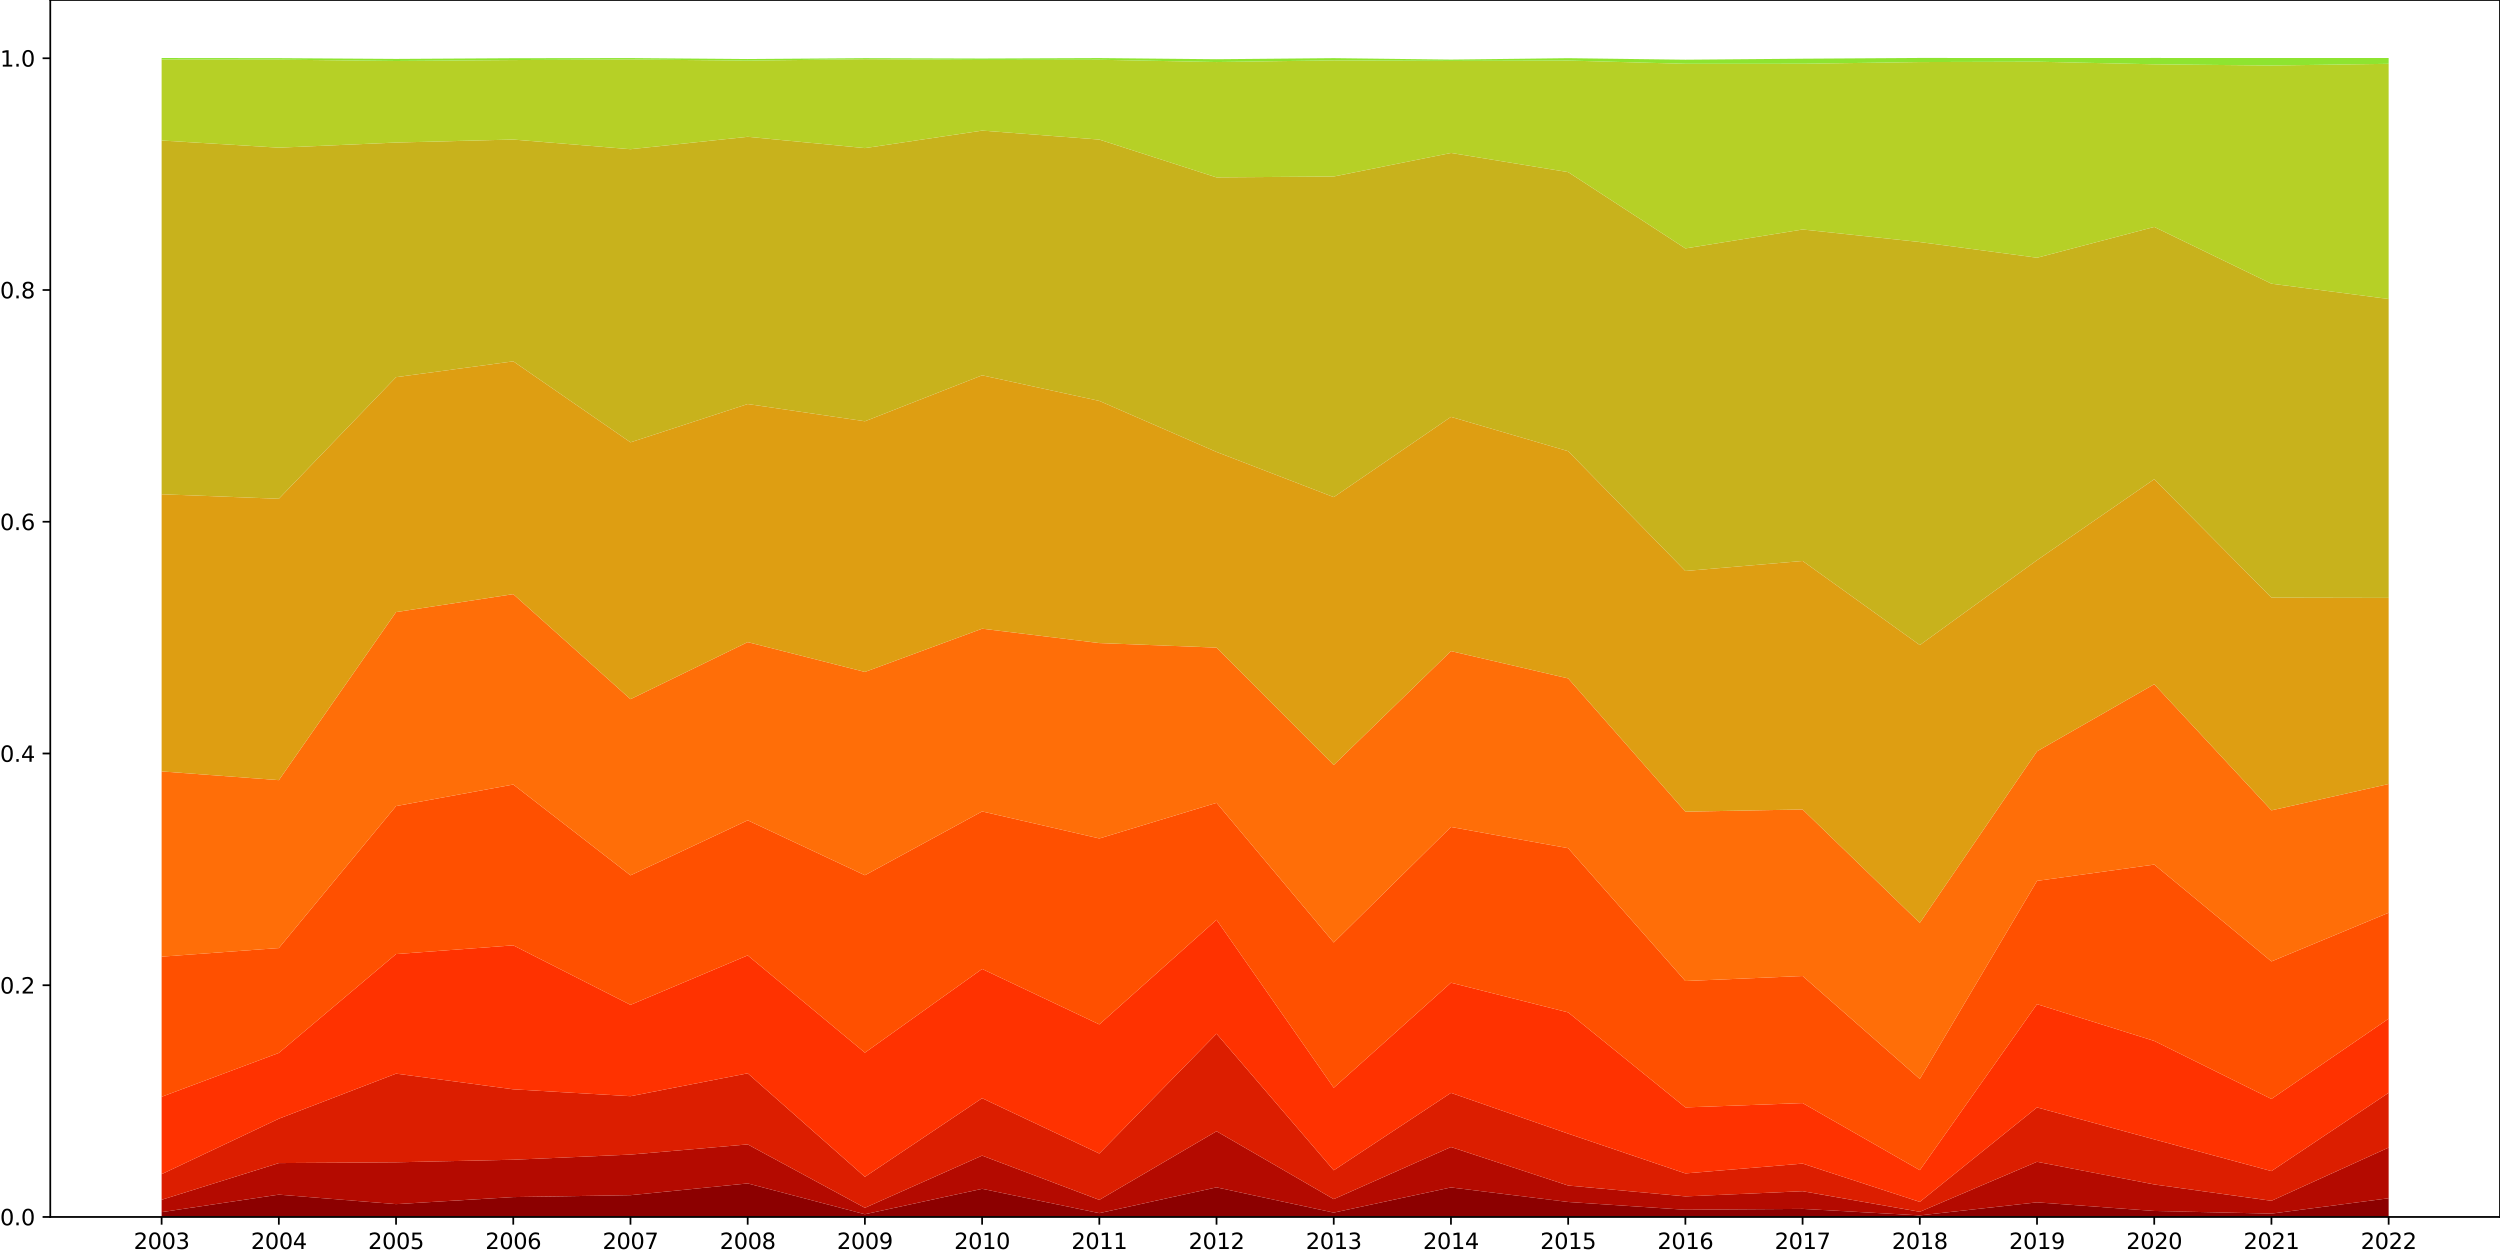<?xml version="1.0" encoding="utf-8" standalone="no"?>
<!DOCTYPE svg PUBLIC "-//W3C//DTD SVG 1.1//EN"
  "http://www.w3.org/Graphics/SVG/1.1/DTD/svg11.dtd">
<svg xmlns:xlink="http://www.w3.org/1999/xlink" width="1138.903pt" height="571.078pt" viewBox="0 0 1138.903 571.078" xmlns="http://www.w3.org/2000/svg" version="1.1">
 <defs>
  <style type="text/css">*{stroke-linejoin: round; stroke-linecap: butt}</style>
 </defs>
 <g id="figure_1">
  <g id="patch_1">
   <path d="M 0 571.078 
L 1138.903 571.078 
L 1138.903 0 
L 0 0 
z
" style="fill: #ffffff"/>
  </g>
  <g id="axes_1">
   <g id="patch_2">
    <path d="M 22.903 554.4 
L 1138.903 554.4 
L 1138.903 0 
L 22.903 0 
z
" style="fill: #ffffff"/>
   </g>
   <g id="PolyCollection_1">
    <path d="M 73.63 554.144 
L 73.63 554.4 
L 127.028 554.4 
L 180.425 554.4 
L 233.822 554.4 
L 287.219 554.4 
L 340.616 554.4 
L 394.013 554.4 
L 447.41 554.4 
L 500.807 554.4 
L 554.205 554.4 
L 607.602 554.4 
L 660.999 554.4 
L 714.396 554.4 
L 767.793 554.4 
L 821.19 554.4 
L 874.587 554.4 
L 927.984 554.4 
L 981.382 554.4 
L 1034.779 554.4 
L 1088.176 554.4 
L 1088.176 554.255 
L 1088.176 554.255 
L 1034.779 554.228 
L 981.382 554.256 
L 927.984 554.215 
L 874.587 554.19 
L 821.19 554.183 
L 767.793 554.1 
L 714.396 554.054 
L 660.999 554.215 
L 607.602 554.189 
L 554.205 554.201 
L 500.807 554.115 
L 447.41 554.114 
L 394.013 554.105 
L 340.616 553.986 
L 287.219 554.163 
L 233.822 554.201 
L 180.425 554.099 
L 127.028 554.131 
L 73.63 554.144 
z
" clip-path="url(#pb8957d93db)" style="fill: #640000"/>
   </g>
   <g id="PolyCollection_2">
    <path d="M 73.63 552.198 
L 73.63 554.144 
L 127.028 554.131 
L 180.425 554.099 
L 233.822 554.201 
L 287.219 554.163 
L 340.616 553.986 
L 394.013 554.105 
L 447.41 554.114 
L 500.807 554.115 
L 554.205 554.201 
L 607.602 554.189 
L 660.999 554.215 
L 714.396 554.054 
L 767.793 554.1 
L 821.19 554.183 
L 874.587 554.19 
L 927.984 554.215 
L 981.382 554.256 
L 1034.779 554.228 
L 1088.176 554.255 
L 1088.176 545.879 
L 1088.176 545.879 
L 1034.779 552.875 
L 981.382 551.674 
L 927.984 547.738 
L 874.587 553.678 
L 821.19 550.722 
L 767.793 551.118 
L 714.396 547.568 
L 660.999 540.95 
L 607.602 552.417 
L 554.205 540.914 
L 500.807 552.66 
L 447.41 541.578 
L 394.013 553.162 
L 340.616 539.121 
L 287.219 544.478 
L 233.822 545.344 
L 180.425 548.551 
L 127.028 544.231 
L 73.63 552.198 
z
" clip-path="url(#pb8957d93db)" style="fill: #8c0000"/>
   </g>
   <g id="PolyCollection_3">
    <path d="M 73.63 546.576 
L 73.63 552.198 
L 127.028 544.231 
L 180.425 548.551 
L 233.822 545.344 
L 287.219 544.478 
L 340.616 539.121 
L 394.013 553.162 
L 447.41 541.578 
L 500.807 552.66 
L 554.205 540.914 
L 607.602 552.417 
L 660.999 540.95 
L 714.396 547.568 
L 767.793 551.118 
L 821.19 550.722 
L 874.587 553.678 
L 927.984 547.738 
L 981.382 551.674 
L 1034.779 552.875 
L 1088.176 545.879 
L 1088.176 522.783 
L 1088.176 522.783 
L 1034.779 547.034 
L 981.382 539.59 
L 927.984 529.264 
L 874.587 552.042 
L 821.19 542.669 
L 767.793 545.03 
L 714.396 540.081 
L 660.999 522.538 
L 607.602 546.274 
L 554.205 515.358 
L 500.807 546.62 
L 447.41 526.45 
L 394.013 550.238 
L 340.616 521.343 
L 287.219 525.981 
L 233.822 528.326 
L 180.425 529.505 
L 127.028 529.853 
L 73.63 546.576 
z
" clip-path="url(#pb8957d93db)" style="fill: #b40a00"/>
   </g>
   <g id="PolyCollection_4">
    <path d="M 73.63 534.906 
L 73.63 546.576 
L 127.028 529.853 
L 180.425 529.505 
L 233.822 528.326 
L 287.219 525.981 
L 340.616 521.343 
L 394.013 550.238 
L 447.41 526.45 
L 500.807 546.62 
L 554.205 515.358 
L 607.602 546.274 
L 660.999 522.538 
L 714.396 540.081 
L 767.793 545.03 
L 821.19 542.669 
L 874.587 552.042 
L 927.984 529.264 
L 981.382 539.59 
L 1034.779 547.034 
L 1088.176 522.783 
L 1088.176 497.832 
L 1088.176 497.832 
L 1034.779 533.506 
L 981.382 519.059 
L 927.984 504.495 
L 874.587 547.539 
L 821.19 530.085 
L 767.793 534.566 
L 714.396 516.454 
L 660.999 497.872 
L 607.602 533.143 
L 554.205 470.919 
L 500.807 525.51 
L 447.41 500.303 
L 394.013 536.117 
L 340.616 488.958 
L 287.219 499.382 
L 233.822 496.25 
L 180.425 489.108 
L 127.028 509.633 
L 73.63 534.906 
z
" clip-path="url(#pb8957d93db)" style="fill: #dc1e00"/>
   </g>
   <g id="PolyCollection_5">
    <path d="M 73.63 499.65 
L 73.63 534.906 
L 127.028 509.633 
L 180.425 489.108 
L 233.822 496.25 
L 287.219 499.382 
L 340.616 488.958 
L 394.013 536.117 
L 447.41 500.303 
L 500.807 525.51 
L 554.205 470.919 
L 607.602 533.143 
L 660.999 497.872 
L 714.396 516.454 
L 767.793 534.566 
L 821.19 530.085 
L 874.587 547.539 
L 927.984 504.495 
L 981.382 519.059 
L 1034.779 533.506 
L 1088.176 497.832 
L 1088.176 464.059 
L 1088.176 464.059 
L 1034.779 500.634 
L 981.382 474.202 
L 927.984 457.46 
L 874.587 533.075 
L 821.19 502.52 
L 767.793 504.487 
L 714.396 461.207 
L 660.999 447.686 
L 607.602 495.55 
L 554.205 419.01 
L 500.807 466.683 
L 447.41 441.421 
L 394.013 479.549 
L 340.616 435.231 
L 287.219 457.77 
L 233.822 430.66 
L 180.425 434.627 
L 127.028 479.664 
L 73.63 499.65 
z
" clip-path="url(#pb8957d93db)" style="fill: #ff3200"/>
   </g>
   <g id="PolyCollection_6">
    <path d="M 73.63 435.813 
L 73.63 499.65 
L 127.028 479.664 
L 180.425 434.627 
L 233.822 430.66 
L 287.219 457.77 
L 340.616 435.231 
L 394.013 479.549 
L 447.41 441.421 
L 500.807 466.683 
L 554.205 419.01 
L 607.602 495.55 
L 660.999 447.686 
L 714.396 461.207 
L 767.793 504.487 
L 821.19 502.52 
L 874.587 533.075 
L 927.984 457.46 
L 981.382 474.202 
L 1034.779 500.634 
L 1088.176 464.059 
L 1088.176 415.803 
L 1088.176 415.803 
L 1034.779 437.986 
L 981.382 393.862 
L 927.984 401.287 
L 874.587 491.522 
L 821.19 444.618 
L 767.793 446.913 
L 714.396 386.406 
L 660.999 376.741 
L 607.602 429.366 
L 554.205 365.742 
L 500.807 381.968 
L 447.41 369.659 
L 394.013 398.724 
L 340.616 373.7 
L 287.219 398.772 
L 233.822 357.401 
L 180.425 367.207 
L 127.028 431.879 
L 73.63 435.813 
z
" clip-path="url(#pb8957d93db)" style="fill: #ff5000"/>
   </g>
   <g id="PolyCollection_7">
    <path d="M 73.63 351.427 
L 73.63 435.813 
L 127.028 431.879 
L 180.425 367.207 
L 233.822 357.401 
L 287.219 398.772 
L 340.616 373.7 
L 394.013 398.724 
L 447.41 369.659 
L 500.807 381.968 
L 554.205 365.742 
L 607.602 429.366 
L 660.999 376.741 
L 714.396 386.406 
L 767.793 446.913 
L 821.19 444.618 
L 874.587 491.522 
L 927.984 401.287 
L 981.382 393.862 
L 1034.779 437.986 
L 1088.176 415.803 
L 1088.176 357.155 
L 1088.176 357.155 
L 1034.779 369.169 
L 981.382 311.702 
L 927.984 342.269 
L 874.587 420.42 
L 821.19 368.765 
L 767.793 369.769 
L 714.396 309.055 
L 660.999 296.62 
L 607.602 348.501 
L 554.205 295.027 
L 500.807 292.954 
L 447.41 286.41 
L 394.013 306.11 
L 340.616 292.529 
L 287.219 318.517 
L 233.822 270.665 
L 180.425 278.835 
L 127.028 355.407 
L 73.63 351.427 
z
" clip-path="url(#pb8957d93db)" style="fill: #ff6e08"/>
   </g>
   <g id="PolyCollection_8">
    <path d="M 73.63 225.172 
L 73.63 351.427 
L 127.028 355.407 
L 180.425 278.835 
L 233.822 270.665 
L 287.219 318.517 
L 340.616 292.529 
L 394.013 306.11 
L 447.41 286.41 
L 500.807 292.954 
L 554.205 295.027 
L 607.602 348.501 
L 660.999 296.62 
L 714.396 309.055 
L 767.793 369.769 
L 821.19 368.765 
L 874.587 420.42 
L 927.984 342.269 
L 981.382 311.702 
L 1034.779 369.169 
L 1088.176 357.155 
L 1088.176 272.378 
L 1088.176 272.378 
L 1034.779 272.254 
L 981.382 218.313 
L 927.984 255.191 
L 874.587 293.866 
L 821.19 255.545 
L 767.793 260.117 
L 714.396 205.551 
L 660.999 189.914 
L 607.602 226.475 
L 554.205 205.892 
L 500.807 182.642 
L 447.41 170.982 
L 394.013 191.919 
L 340.616 184.062 
L 287.219 201.508 
L 233.822 164.608 
L 180.425 171.814 
L 127.028 227.212 
L 73.63 225.172 
z
" clip-path="url(#pb8957d93db)" style="fill: #de9e12"/>
   </g>
   <g id="PolyCollection_9">
    <path d="M 73.63 64.008 
L 73.63 225.172 
L 127.028 227.212 
L 180.425 171.814 
L 233.822 164.608 
L 287.219 201.508 
L 340.616 184.062 
L 394.013 191.919 
L 447.41 170.982 
L 500.807 182.642 
L 554.205 205.892 
L 607.602 226.475 
L 660.999 189.914 
L 714.396 205.551 
L 767.793 260.117 
L 821.19 255.545 
L 874.587 293.866 
L 927.984 255.191 
L 981.382 218.313 
L 1034.779 272.254 
L 1088.176 272.378 
L 1088.176 136.215 
L 1088.176 136.215 
L 1034.779 129.242 
L 981.382 103.382 
L 927.984 117.415 
L 874.587 110.269 
L 821.19 104.546 
L 767.793 113.164 
L 714.396 78.42 
L 660.999 69.682 
L 607.602 80.402 
L 554.205 80.816 
L 500.807 63.586 
L 447.41 59.499 
L 394.013 67.467 
L 340.616 62.317 
L 287.219 67.97 
L 233.822 63.57 
L 180.425 64.937 
L 127.028 67.272 
L 73.63 64.008 
z
" clip-path="url(#pb8957d93db)" style="fill: #c8b21c"/>
   </g>
   <g id="PolyCollection_10">
    <path d="M 73.63 27.075 
L 73.63 64.008 
L 127.028 67.272 
L 180.425 64.937 
L 233.822 63.57 
L 287.219 67.97 
L 340.616 62.317 
L 394.013 67.467 
L 447.41 59.499 
L 500.807 63.586 
L 554.205 80.816 
L 607.602 80.402 
L 660.999 69.682 
L 714.396 78.42 
L 767.793 113.164 
L 821.19 104.546 
L 874.587 110.269 
L 927.984 117.415 
L 981.382 103.382 
L 1034.779 129.242 
L 1088.176 136.215 
L 1088.176 29.073 
L 1088.176 29.073 
L 1034.779 29.849 
L 981.382 29.291 
L 927.984 28.108 
L 874.587 28.274 
L 821.19 29.047 
L 767.793 29.059 
L 714.396 27.585 
L 660.999 27.76 
L 607.602 27.497 
L 554.205 28.265 
L 500.807 27.221 
L 447.41 27.315 
L 394.013 26.98 
L 340.616 27.619 
L 287.219 27.091 
L 233.822 27.359 
L 180.425 27.789 
L 127.028 27.166 
L 73.63 27.075 
z
" clip-path="url(#pb8957d93db)" style="fill: #b6d026"/>
   </g>
   <g id="PolyCollection_11">
    <path d="M 73.63 26.43 
L 73.63 27.075 
L 127.028 27.166 
L 180.425 27.789 
L 233.822 27.359 
L 287.219 27.091 
L 340.616 27.619 
L 394.013 26.98 
L 447.41 27.315 
L 500.807 27.221 
L 554.205 28.265 
L 607.602 27.497 
L 660.999 27.76 
L 714.396 27.585 
L 767.793 29.059 
L 821.19 29.047 
L 874.587 28.274 
L 927.984 28.108 
L 981.382 29.291 
L 1034.779 29.849 
L 1088.176 29.073 
L 1088.176 26.416 
L 1088.176 26.416 
L 1034.779 26.421 
L 981.382 26.407 
L 927.984 26.434 
L 874.587 26.4 
L 821.19 26.742 
L 767.793 27.201 
L 714.396 26.505 
L 660.999 27.149 
L 607.602 26.489 
L 554.205 26.984 
L 500.807 26.455 
L 447.41 26.661 
L 394.013 26.492 
L 340.616 26.894 
L 287.219 26.451 
L 233.822 26.517 
L 180.425 26.84 
L 127.028 26.488 
L 73.63 26.43 
z
" clip-path="url(#pb8957d93db)" style="fill: #8ee430"/>
   </g>
   <g id="matplotlib.axis_1">
    <g id="xtick_1">
     <g id="line2d_1">
      <defs>
       <path id="made08c482e" d="M 0 0 
L 0 3.5 
" style="stroke: #000000; stroke-width: 0.8"/>
      </defs>
      <g>
       <use xlink:href="#made08c482e" x="73.63" y="554.4" style="stroke: #000000; stroke-width: 0.8"/>
      </g>
     </g>
     <g id="text_1">
      <!-- 2003 -->
      <g transform="translate(60.905 568.998) scale(0.1 -0.1)">
       <defs>
        <path id="DejaVuSans-32" d="M 1228 531 
L 3431 531 
L 3431 0 
L 469 0 
L 469 531 
Q 828 903 1448 1529 
Q 2069 2156 2228 2338 
Q 2531 2678 2651 2914 
Q 2772 3150 2772 3378 
Q 2772 3750 2511 3984 
Q 2250 4219 1831 4219 
Q 1534 4219 1204 4116 
Q 875 4013 500 3803 
L 500 4441 
Q 881 4594 1212 4672 
Q 1544 4750 1819 4750 
Q 2544 4750 2975 4387 
Q 3406 4025 3406 3419 
Q 3406 3131 3298 2873 
Q 3191 2616 2906 2266 
Q 2828 2175 2409 1742 
Q 1991 1309 1228 531 
z
" transform="scale(0.016)"/>
        <path id="DejaVuSans-30" d="M 2034 4250 
Q 1547 4250 1301 3770 
Q 1056 3291 1056 2328 
Q 1056 1369 1301 889 
Q 1547 409 2034 409 
Q 2525 409 2770 889 
Q 3016 1369 3016 2328 
Q 3016 3291 2770 3770 
Q 2525 4250 2034 4250 
z
M 2034 4750 
Q 2819 4750 3233 4129 
Q 3647 3509 3647 2328 
Q 3647 1150 3233 529 
Q 2819 -91 2034 -91 
Q 1250 -91 836 529 
Q 422 1150 422 2328 
Q 422 3509 836 4129 
Q 1250 4750 2034 4750 
z
" transform="scale(0.016)"/>
        <path id="DejaVuSans-33" d="M 2597 2516 
Q 3050 2419 3304 2112 
Q 3559 1806 3559 1356 
Q 3559 666 3084 287 
Q 2609 -91 1734 -91 
Q 1441 -91 1130 -33 
Q 819 25 488 141 
L 488 750 
Q 750 597 1062 519 
Q 1375 441 1716 441 
Q 2309 441 2620 675 
Q 2931 909 2931 1356 
Q 2931 1769 2642 2001 
Q 2353 2234 1838 2234 
L 1294 2234 
L 1294 2753 
L 1863 2753 
Q 2328 2753 2575 2939 
Q 2822 3125 2822 3475 
Q 2822 3834 2567 4026 
Q 2313 4219 1838 4219 
Q 1578 4219 1281 4162 
Q 984 4106 628 3988 
L 628 4550 
Q 988 4650 1302 4700 
Q 1616 4750 1894 4750 
Q 2613 4750 3031 4423 
Q 3450 4097 3450 3541 
Q 3450 3153 3228 2886 
Q 3006 2619 2597 2516 
z
" transform="scale(0.016)"/>
       </defs>
       <use xlink:href="#DejaVuSans-32"/>
       <use xlink:href="#DejaVuSans-30" x="63.623"/>
       <use xlink:href="#DejaVuSans-30" x="127.246"/>
       <use xlink:href="#DejaVuSans-33" x="190.869"/>
      </g>
     </g>
    </g>
    <g id="xtick_2">
     <g id="line2d_2">
      <g>
       <use xlink:href="#made08c482e" x="127.028" y="554.4" style="stroke: #000000; stroke-width: 0.8"/>
      </g>
     </g>
     <g id="text_2">
      <!-- 2004 -->
      <g transform="translate(114.303 568.998) scale(0.1 -0.1)">
       <defs>
        <path id="DejaVuSans-34" d="M 2419 4116 
L 825 1625 
L 2419 1625 
L 2419 4116 
z
M 2253 4666 
L 3047 4666 
L 3047 1625 
L 3713 1625 
L 3713 1100 
L 3047 1100 
L 3047 0 
L 2419 0 
L 2419 1100 
L 313 1100 
L 313 1709 
L 2253 4666 
z
" transform="scale(0.016)"/>
       </defs>
       <use xlink:href="#DejaVuSans-32"/>
       <use xlink:href="#DejaVuSans-30" x="63.623"/>
       <use xlink:href="#DejaVuSans-30" x="127.246"/>
       <use xlink:href="#DejaVuSans-34" x="190.869"/>
      </g>
     </g>
    </g>
    <g id="xtick_3">
     <g id="line2d_3">
      <g>
       <use xlink:href="#made08c482e" x="180.425" y="554.4" style="stroke: #000000; stroke-width: 0.8"/>
      </g>
     </g>
     <g id="text_3">
      <!-- 2005 -->
      <g transform="translate(167.7 568.998) scale(0.1 -0.1)">
       <defs>
        <path id="DejaVuSans-35" d="M 691 4666 
L 3169 4666 
L 3169 4134 
L 1269 4134 
L 1269 2991 
Q 1406 3038 1543 3061 
Q 1681 3084 1819 3084 
Q 2600 3084 3056 2656 
Q 3513 2228 3513 1497 
Q 3513 744 3044 326 
Q 2575 -91 1722 -91 
Q 1428 -91 1123 -41 
Q 819 9 494 109 
L 494 744 
Q 775 591 1075 516 
Q 1375 441 1709 441 
Q 2250 441 2565 725 
Q 2881 1009 2881 1497 
Q 2881 1984 2565 2268 
Q 2250 2553 1709 2553 
Q 1456 2553 1204 2497 
Q 953 2441 691 2322 
L 691 4666 
z
" transform="scale(0.016)"/>
       </defs>
       <use xlink:href="#DejaVuSans-32"/>
       <use xlink:href="#DejaVuSans-30" x="63.623"/>
       <use xlink:href="#DejaVuSans-30" x="127.246"/>
       <use xlink:href="#DejaVuSans-35" x="190.869"/>
      </g>
     </g>
    </g>
    <g id="xtick_4">
     <g id="line2d_4">
      <g>
       <use xlink:href="#made08c482e" x="233.822" y="554.4" style="stroke: #000000; stroke-width: 0.8"/>
      </g>
     </g>
     <g id="text_4">
      <!-- 2006 -->
      <g transform="translate(221.097 568.998) scale(0.1 -0.1)">
       <defs>
        <path id="DejaVuSans-36" d="M 2113 2584 
Q 1688 2584 1439 2293 
Q 1191 2003 1191 1497 
Q 1191 994 1439 701 
Q 1688 409 2113 409 
Q 2538 409 2786 701 
Q 3034 994 3034 1497 
Q 3034 2003 2786 2293 
Q 2538 2584 2113 2584 
z
M 3366 4563 
L 3366 3988 
Q 3128 4100 2886 4159 
Q 2644 4219 2406 4219 
Q 1781 4219 1451 3797 
Q 1122 3375 1075 2522 
Q 1259 2794 1537 2939 
Q 1816 3084 2150 3084 
Q 2853 3084 3261 2657 
Q 3669 2231 3669 1497 
Q 3669 778 3244 343 
Q 2819 -91 2113 -91 
Q 1303 -91 875 529 
Q 447 1150 447 2328 
Q 447 3434 972 4092 
Q 1497 4750 2381 4750 
Q 2619 4750 2861 4703 
Q 3103 4656 3366 4563 
z
" transform="scale(0.016)"/>
       </defs>
       <use xlink:href="#DejaVuSans-32"/>
       <use xlink:href="#DejaVuSans-30" x="63.623"/>
       <use xlink:href="#DejaVuSans-30" x="127.246"/>
       <use xlink:href="#DejaVuSans-36" x="190.869"/>
      </g>
     </g>
    </g>
    <g id="xtick_5">
     <g id="line2d_5">
      <g>
       <use xlink:href="#made08c482e" x="287.219" y="554.4" style="stroke: #000000; stroke-width: 0.8"/>
      </g>
     </g>
     <g id="text_5">
      <!-- 2007 -->
      <g transform="translate(274.494 568.998) scale(0.1 -0.1)">
       <defs>
        <path id="DejaVuSans-37" d="M 525 4666 
L 3525 4666 
L 3525 4397 
L 1831 0 
L 1172 0 
L 2766 4134 
L 525 4134 
L 525 4666 
z
" transform="scale(0.016)"/>
       </defs>
       <use xlink:href="#DejaVuSans-32"/>
       <use xlink:href="#DejaVuSans-30" x="63.623"/>
       <use xlink:href="#DejaVuSans-30" x="127.246"/>
       <use xlink:href="#DejaVuSans-37" x="190.869"/>
      </g>
     </g>
    </g>
    <g id="xtick_6">
     <g id="line2d_6">
      <g>
       <use xlink:href="#made08c482e" x="340.616" y="554.4" style="stroke: #000000; stroke-width: 0.8"/>
      </g>
     </g>
     <g id="text_6">
      <!-- 2008 -->
      <g transform="translate(327.891 568.998) scale(0.1 -0.1)">
       <defs>
        <path id="DejaVuSans-38" d="M 2034 2216 
Q 1584 2216 1326 1975 
Q 1069 1734 1069 1313 
Q 1069 891 1326 650 
Q 1584 409 2034 409 
Q 2484 409 2743 651 
Q 3003 894 3003 1313 
Q 3003 1734 2745 1975 
Q 2488 2216 2034 2216 
z
M 1403 2484 
Q 997 2584 770 2862 
Q 544 3141 544 3541 
Q 544 4100 942 4425 
Q 1341 4750 2034 4750 
Q 2731 4750 3128 4425 
Q 3525 4100 3525 3541 
Q 3525 3141 3298 2862 
Q 3072 2584 2669 2484 
Q 3125 2378 3379 2068 
Q 3634 1759 3634 1313 
Q 3634 634 3220 271 
Q 2806 -91 2034 -91 
Q 1263 -91 848 271 
Q 434 634 434 1313 
Q 434 1759 690 2068 
Q 947 2378 1403 2484 
z
M 1172 3481 
Q 1172 3119 1398 2916 
Q 1625 2713 2034 2713 
Q 2441 2713 2670 2916 
Q 2900 3119 2900 3481 
Q 2900 3844 2670 4047 
Q 2441 4250 2034 4250 
Q 1625 4250 1398 4047 
Q 1172 3844 1172 3481 
z
" transform="scale(0.016)"/>
       </defs>
       <use xlink:href="#DejaVuSans-32"/>
       <use xlink:href="#DejaVuSans-30" x="63.623"/>
       <use xlink:href="#DejaVuSans-30" x="127.246"/>
       <use xlink:href="#DejaVuSans-38" x="190.869"/>
      </g>
     </g>
    </g>
    <g id="xtick_7">
     <g id="line2d_7">
      <g>
       <use xlink:href="#made08c482e" x="394.013" y="554.4" style="stroke: #000000; stroke-width: 0.8"/>
      </g>
     </g>
     <g id="text_7">
      <!-- 2009 -->
      <g transform="translate(381.288 568.998) scale(0.1 -0.1)">
       <defs>
        <path id="DejaVuSans-39" d="M 703 97 
L 703 672 
Q 941 559 1184 500 
Q 1428 441 1663 441 
Q 2288 441 2617 861 
Q 2947 1281 2994 2138 
Q 2813 1869 2534 1725 
Q 2256 1581 1919 1581 
Q 1219 1581 811 2004 
Q 403 2428 403 3163 
Q 403 3881 828 4315 
Q 1253 4750 1959 4750 
Q 2769 4750 3195 4129 
Q 3622 3509 3622 2328 
Q 3622 1225 3098 567 
Q 2575 -91 1691 -91 
Q 1453 -91 1209 -44 
Q 966 3 703 97 
z
M 1959 2075 
Q 2384 2075 2632 2365 
Q 2881 2656 2881 3163 
Q 2881 3666 2632 3958 
Q 2384 4250 1959 4250 
Q 1534 4250 1286 3958 
Q 1038 3666 1038 3163 
Q 1038 2656 1286 2365 
Q 1534 2075 1959 2075 
z
" transform="scale(0.016)"/>
       </defs>
       <use xlink:href="#DejaVuSans-32"/>
       <use xlink:href="#DejaVuSans-30" x="63.623"/>
       <use xlink:href="#DejaVuSans-30" x="127.246"/>
       <use xlink:href="#DejaVuSans-39" x="190.869"/>
      </g>
     </g>
    </g>
    <g id="xtick_8">
     <g id="line2d_8">
      <g>
       <use xlink:href="#made08c482e" x="447.41" y="554.4" style="stroke: #000000; stroke-width: 0.8"/>
      </g>
     </g>
     <g id="text_8">
      <!-- 2010 -->
      <g transform="translate(434.685 568.998) scale(0.1 -0.1)">
       <defs>
        <path id="DejaVuSans-31" d="M 794 531 
L 1825 531 
L 1825 4091 
L 703 3866 
L 703 4441 
L 1819 4666 
L 2450 4666 
L 2450 531 
L 3481 531 
L 3481 0 
L 794 0 
L 794 531 
z
" transform="scale(0.016)"/>
       </defs>
       <use xlink:href="#DejaVuSans-32"/>
       <use xlink:href="#DejaVuSans-30" x="63.623"/>
       <use xlink:href="#DejaVuSans-31" x="127.246"/>
       <use xlink:href="#DejaVuSans-30" x="190.869"/>
      </g>
     </g>
    </g>
    <g id="xtick_9">
     <g id="line2d_9">
      <g>
       <use xlink:href="#made08c482e" x="500.807" y="554.4" style="stroke: #000000; stroke-width: 0.8"/>
      </g>
     </g>
     <g id="text_9">
      <!-- 2011 -->
      <g transform="translate(488.082 568.998) scale(0.1 -0.1)">
       <use xlink:href="#DejaVuSans-32"/>
       <use xlink:href="#DejaVuSans-30" x="63.623"/>
       <use xlink:href="#DejaVuSans-31" x="127.246"/>
       <use xlink:href="#DejaVuSans-31" x="190.869"/>
      </g>
     </g>
    </g>
    <g id="xtick_10">
     <g id="line2d_10">
      <g>
       <use xlink:href="#made08c482e" x="554.205" y="554.4" style="stroke: #000000; stroke-width: 0.8"/>
      </g>
     </g>
     <g id="text_10">
      <!-- 2012 -->
      <g transform="translate(541.48 568.998) scale(0.1 -0.1)">
       <use xlink:href="#DejaVuSans-32"/>
       <use xlink:href="#DejaVuSans-30" x="63.623"/>
       <use xlink:href="#DejaVuSans-31" x="127.246"/>
       <use xlink:href="#DejaVuSans-32" x="190.869"/>
      </g>
     </g>
    </g>
    <g id="xtick_11">
     <g id="line2d_11">
      <g>
       <use xlink:href="#made08c482e" x="607.602" y="554.4" style="stroke: #000000; stroke-width: 0.8"/>
      </g>
     </g>
     <g id="text_11">
      <!-- 2013 -->
      <g transform="translate(594.877 568.998) scale(0.1 -0.1)">
       <use xlink:href="#DejaVuSans-32"/>
       <use xlink:href="#DejaVuSans-30" x="63.623"/>
       <use xlink:href="#DejaVuSans-31" x="127.246"/>
       <use xlink:href="#DejaVuSans-33" x="190.869"/>
      </g>
     </g>
    </g>
    <g id="xtick_12">
     <g id="line2d_12">
      <g>
       <use xlink:href="#made08c482e" x="660.999" y="554.4" style="stroke: #000000; stroke-width: 0.8"/>
      </g>
     </g>
     <g id="text_12">
      <!-- 2014 -->
      <g transform="translate(648.274 568.998) scale(0.1 -0.1)">
       <use xlink:href="#DejaVuSans-32"/>
       <use xlink:href="#DejaVuSans-30" x="63.623"/>
       <use xlink:href="#DejaVuSans-31" x="127.246"/>
       <use xlink:href="#DejaVuSans-34" x="190.869"/>
      </g>
     </g>
    </g>
    <g id="xtick_13">
     <g id="line2d_13">
      <g>
       <use xlink:href="#made08c482e" x="714.396" y="554.4" style="stroke: #000000; stroke-width: 0.8"/>
      </g>
     </g>
     <g id="text_13">
      <!-- 2015 -->
      <g transform="translate(701.671 568.998) scale(0.1 -0.1)">
       <use xlink:href="#DejaVuSans-32"/>
       <use xlink:href="#DejaVuSans-30" x="63.623"/>
       <use xlink:href="#DejaVuSans-31" x="127.246"/>
       <use xlink:href="#DejaVuSans-35" x="190.869"/>
      </g>
     </g>
    </g>
    <g id="xtick_14">
     <g id="line2d_14">
      <g>
       <use xlink:href="#made08c482e" x="767.793" y="554.4" style="stroke: #000000; stroke-width: 0.8"/>
      </g>
     </g>
     <g id="text_14">
      <!-- 2016 -->
      <g transform="translate(755.068 568.998) scale(0.1 -0.1)">
       <use xlink:href="#DejaVuSans-32"/>
       <use xlink:href="#DejaVuSans-30" x="63.623"/>
       <use xlink:href="#DejaVuSans-31" x="127.246"/>
       <use xlink:href="#DejaVuSans-36" x="190.869"/>
      </g>
     </g>
    </g>
    <g id="xtick_15">
     <g id="line2d_15">
      <g>
       <use xlink:href="#made08c482e" x="821.19" y="554.4" style="stroke: #000000; stroke-width: 0.8"/>
      </g>
     </g>
     <g id="text_15">
      <!-- 2017 -->
      <g transform="translate(808.465 568.998) scale(0.1 -0.1)">
       <use xlink:href="#DejaVuSans-32"/>
       <use xlink:href="#DejaVuSans-30" x="63.623"/>
       <use xlink:href="#DejaVuSans-31" x="127.246"/>
       <use xlink:href="#DejaVuSans-37" x="190.869"/>
      </g>
     </g>
    </g>
    <g id="xtick_16">
     <g id="line2d_16">
      <g>
       <use xlink:href="#made08c482e" x="874.587" y="554.4" style="stroke: #000000; stroke-width: 0.8"/>
      </g>
     </g>
     <g id="text_16">
      <!-- 2018 -->
      <g transform="translate(861.862 568.998) scale(0.1 -0.1)">
       <use xlink:href="#DejaVuSans-32"/>
       <use xlink:href="#DejaVuSans-30" x="63.623"/>
       <use xlink:href="#DejaVuSans-31" x="127.246"/>
       <use xlink:href="#DejaVuSans-38" x="190.869"/>
      </g>
     </g>
    </g>
    <g id="xtick_17">
     <g id="line2d_17">
      <g>
       <use xlink:href="#made08c482e" x="927.984" y="554.4" style="stroke: #000000; stroke-width: 0.8"/>
      </g>
     </g>
     <g id="text_17">
      <!-- 2019 -->
      <g transform="translate(915.259 568.998) scale(0.1 -0.1)">
       <use xlink:href="#DejaVuSans-32"/>
       <use xlink:href="#DejaVuSans-30" x="63.623"/>
       <use xlink:href="#DejaVuSans-31" x="127.246"/>
       <use xlink:href="#DejaVuSans-39" x="190.869"/>
      </g>
     </g>
    </g>
    <g id="xtick_18">
     <g id="line2d_18">
      <g>
       <use xlink:href="#made08c482e" x="981.382" y="554.4" style="stroke: #000000; stroke-width: 0.8"/>
      </g>
     </g>
     <g id="text_18">
      <!-- 2020 -->
      <g transform="translate(968.657 568.998) scale(0.1 -0.1)">
       <use xlink:href="#DejaVuSans-32"/>
       <use xlink:href="#DejaVuSans-30" x="63.623"/>
       <use xlink:href="#DejaVuSans-32" x="127.246"/>
       <use xlink:href="#DejaVuSans-30" x="190.869"/>
      </g>
     </g>
    </g>
    <g id="xtick_19">
     <g id="line2d_19">
      <g>
       <use xlink:href="#made08c482e" x="1034.779" y="554.4" style="stroke: #000000; stroke-width: 0.8"/>
      </g>
     </g>
     <g id="text_19">
      <!-- 2021 -->
      <g transform="translate(1022.054 568.998) scale(0.1 -0.1)">
       <use xlink:href="#DejaVuSans-32"/>
       <use xlink:href="#DejaVuSans-30" x="63.623"/>
       <use xlink:href="#DejaVuSans-32" x="127.246"/>
       <use xlink:href="#DejaVuSans-31" x="190.869"/>
      </g>
     </g>
    </g>
    <g id="xtick_20">
     <g id="line2d_20">
      <g>
       <use xlink:href="#made08c482e" x="1088.176" y="554.4" style="stroke: #000000; stroke-width: 0.8"/>
      </g>
     </g>
     <g id="text_20">
      <!-- 2022 -->
      <g transform="translate(1075.451 568.998) scale(0.1 -0.1)">
       <use xlink:href="#DejaVuSans-32"/>
       <use xlink:href="#DejaVuSans-30" x="63.623"/>
       <use xlink:href="#DejaVuSans-32" x="127.246"/>
       <use xlink:href="#DejaVuSans-32" x="190.869"/>
      </g>
     </g>
    </g>
   </g>
   <g id="matplotlib.axis_2">
    <g id="ytick_1">
     <g id="line2d_21">
      <defs>
       <path id="mf6efc5efa1" d="M 0 0 
L -3.5 0 
" style="stroke: #000000; stroke-width: 0.8"/>
      </defs>
      <g>
       <use xlink:href="#mf6efc5efa1" x="22.903" y="554.4" style="stroke: #000000; stroke-width: 0.8"/>
      </g>
     </g>
     <g id="text_21">
      <!-- 0.0 -->
      <g transform="translate(-0 558.199) scale(0.1 -0.1)">
       <defs>
        <path id="DejaVuSans-2e" d="M 684 794 
L 1344 794 
L 1344 0 
L 684 0 
L 684 794 
z
" transform="scale(0.016)"/>
       </defs>
       <use xlink:href="#DejaVuSans-30"/>
       <use xlink:href="#DejaVuSans-2e" x="63.623"/>
       <use xlink:href="#DejaVuSans-30" x="95.41"/>
      </g>
     </g>
    </g>
    <g id="ytick_2">
     <g id="line2d_22">
      <g>
       <use xlink:href="#mf6efc5efa1" x="22.903" y="448.83" style="stroke: #000000; stroke-width: 0.8"/>
      </g>
     </g>
     <g id="text_22">
      <!-- 0.2 -->
      <g transform="translate(-0 452.63) scale(0.1 -0.1)">
       <use xlink:href="#DejaVuSans-30"/>
       <use xlink:href="#DejaVuSans-2e" x="63.623"/>
       <use xlink:href="#DejaVuSans-32" x="95.41"/>
      </g>
     </g>
    </g>
    <g id="ytick_3">
     <g id="line2d_23">
      <g>
       <use xlink:href="#mf6efc5efa1" x="22.903" y="343.261" style="stroke: #000000; stroke-width: 0.8"/>
      </g>
     </g>
     <g id="text_23">
      <!-- 0.4 -->
      <g transform="translate(-0 347.06) scale(0.1 -0.1)">
       <use xlink:href="#DejaVuSans-30"/>
       <use xlink:href="#DejaVuSans-2e" x="63.623"/>
       <use xlink:href="#DejaVuSans-34" x="95.41"/>
      </g>
     </g>
    </g>
    <g id="ytick_4">
     <g id="line2d_24">
      <g>
       <use xlink:href="#mf6efc5efa1" x="22.903" y="237.691" style="stroke: #000000; stroke-width: 0.8"/>
      </g>
     </g>
     <g id="text_24">
      <!-- 0.6 -->
      <g transform="translate(-0 241.49) scale(0.1 -0.1)">
       <use xlink:href="#DejaVuSans-30"/>
       <use xlink:href="#DejaVuSans-2e" x="63.623"/>
       <use xlink:href="#DejaVuSans-36" x="95.41"/>
      </g>
     </g>
    </g>
    <g id="ytick_5">
     <g id="line2d_25">
      <g>
       <use xlink:href="#mf6efc5efa1" x="22.903" y="132.122" style="stroke: #000000; stroke-width: 0.8"/>
      </g>
     </g>
     <g id="text_25">
      <!-- 0.8 -->
      <g transform="translate(-0 135.921) scale(0.1 -0.1)">
       <use xlink:href="#DejaVuSans-30"/>
       <use xlink:href="#DejaVuSans-2e" x="63.623"/>
       <use xlink:href="#DejaVuSans-38" x="95.41"/>
      </g>
     </g>
    </g>
    <g id="ytick_6">
     <g id="line2d_26">
      <g>
       <use xlink:href="#mf6efc5efa1" x="22.903" y="26.552" style="stroke: #000000; stroke-width: 0.8"/>
      </g>
     </g>
     <g id="text_26">
      <!-- 1.0 -->
      <g transform="translate(-0 30.351) scale(0.1 -0.1)">
       <use xlink:href="#DejaVuSans-31"/>
       <use xlink:href="#DejaVuSans-2e" x="63.623"/>
       <use xlink:href="#DejaVuSans-30" x="95.41"/>
      </g>
     </g>
    </g>
   </g>
   <g id="patch_3">
    <path d="M 22.903 554.4 
L 22.903 0 
" style="fill: none; stroke: #000000; stroke-width: 0.8; stroke-linejoin: miter; stroke-linecap: square"/>
   </g>
   <g id="patch_4">
    <path d="M 1138.903 554.4 
L 1138.903 0 
" style="fill: none; stroke: #000000; stroke-width: 0.8; stroke-linejoin: miter; stroke-linecap: square"/>
   </g>
   <g id="patch_5">
    <path d="M 22.903 554.4 
L 1138.903 554.4 
" style="fill: none; stroke: #000000; stroke-width: 0.8; stroke-linejoin: miter; stroke-linecap: square"/>
   </g>
   <g id="patch_6">
    <path d="M 22.903 0 
L 1138.903 0 
" style="fill: none; stroke: #000000; stroke-width: 0.8; stroke-linejoin: miter; stroke-linecap: square"/>
   </g>
  </g>
 </g>
 <defs>
  <clipPath id="pb8957d93db">
   <rect x="22.903" y="0" width="1116" height="554.4"/>
  </clipPath>
 </defs>
</svg>
